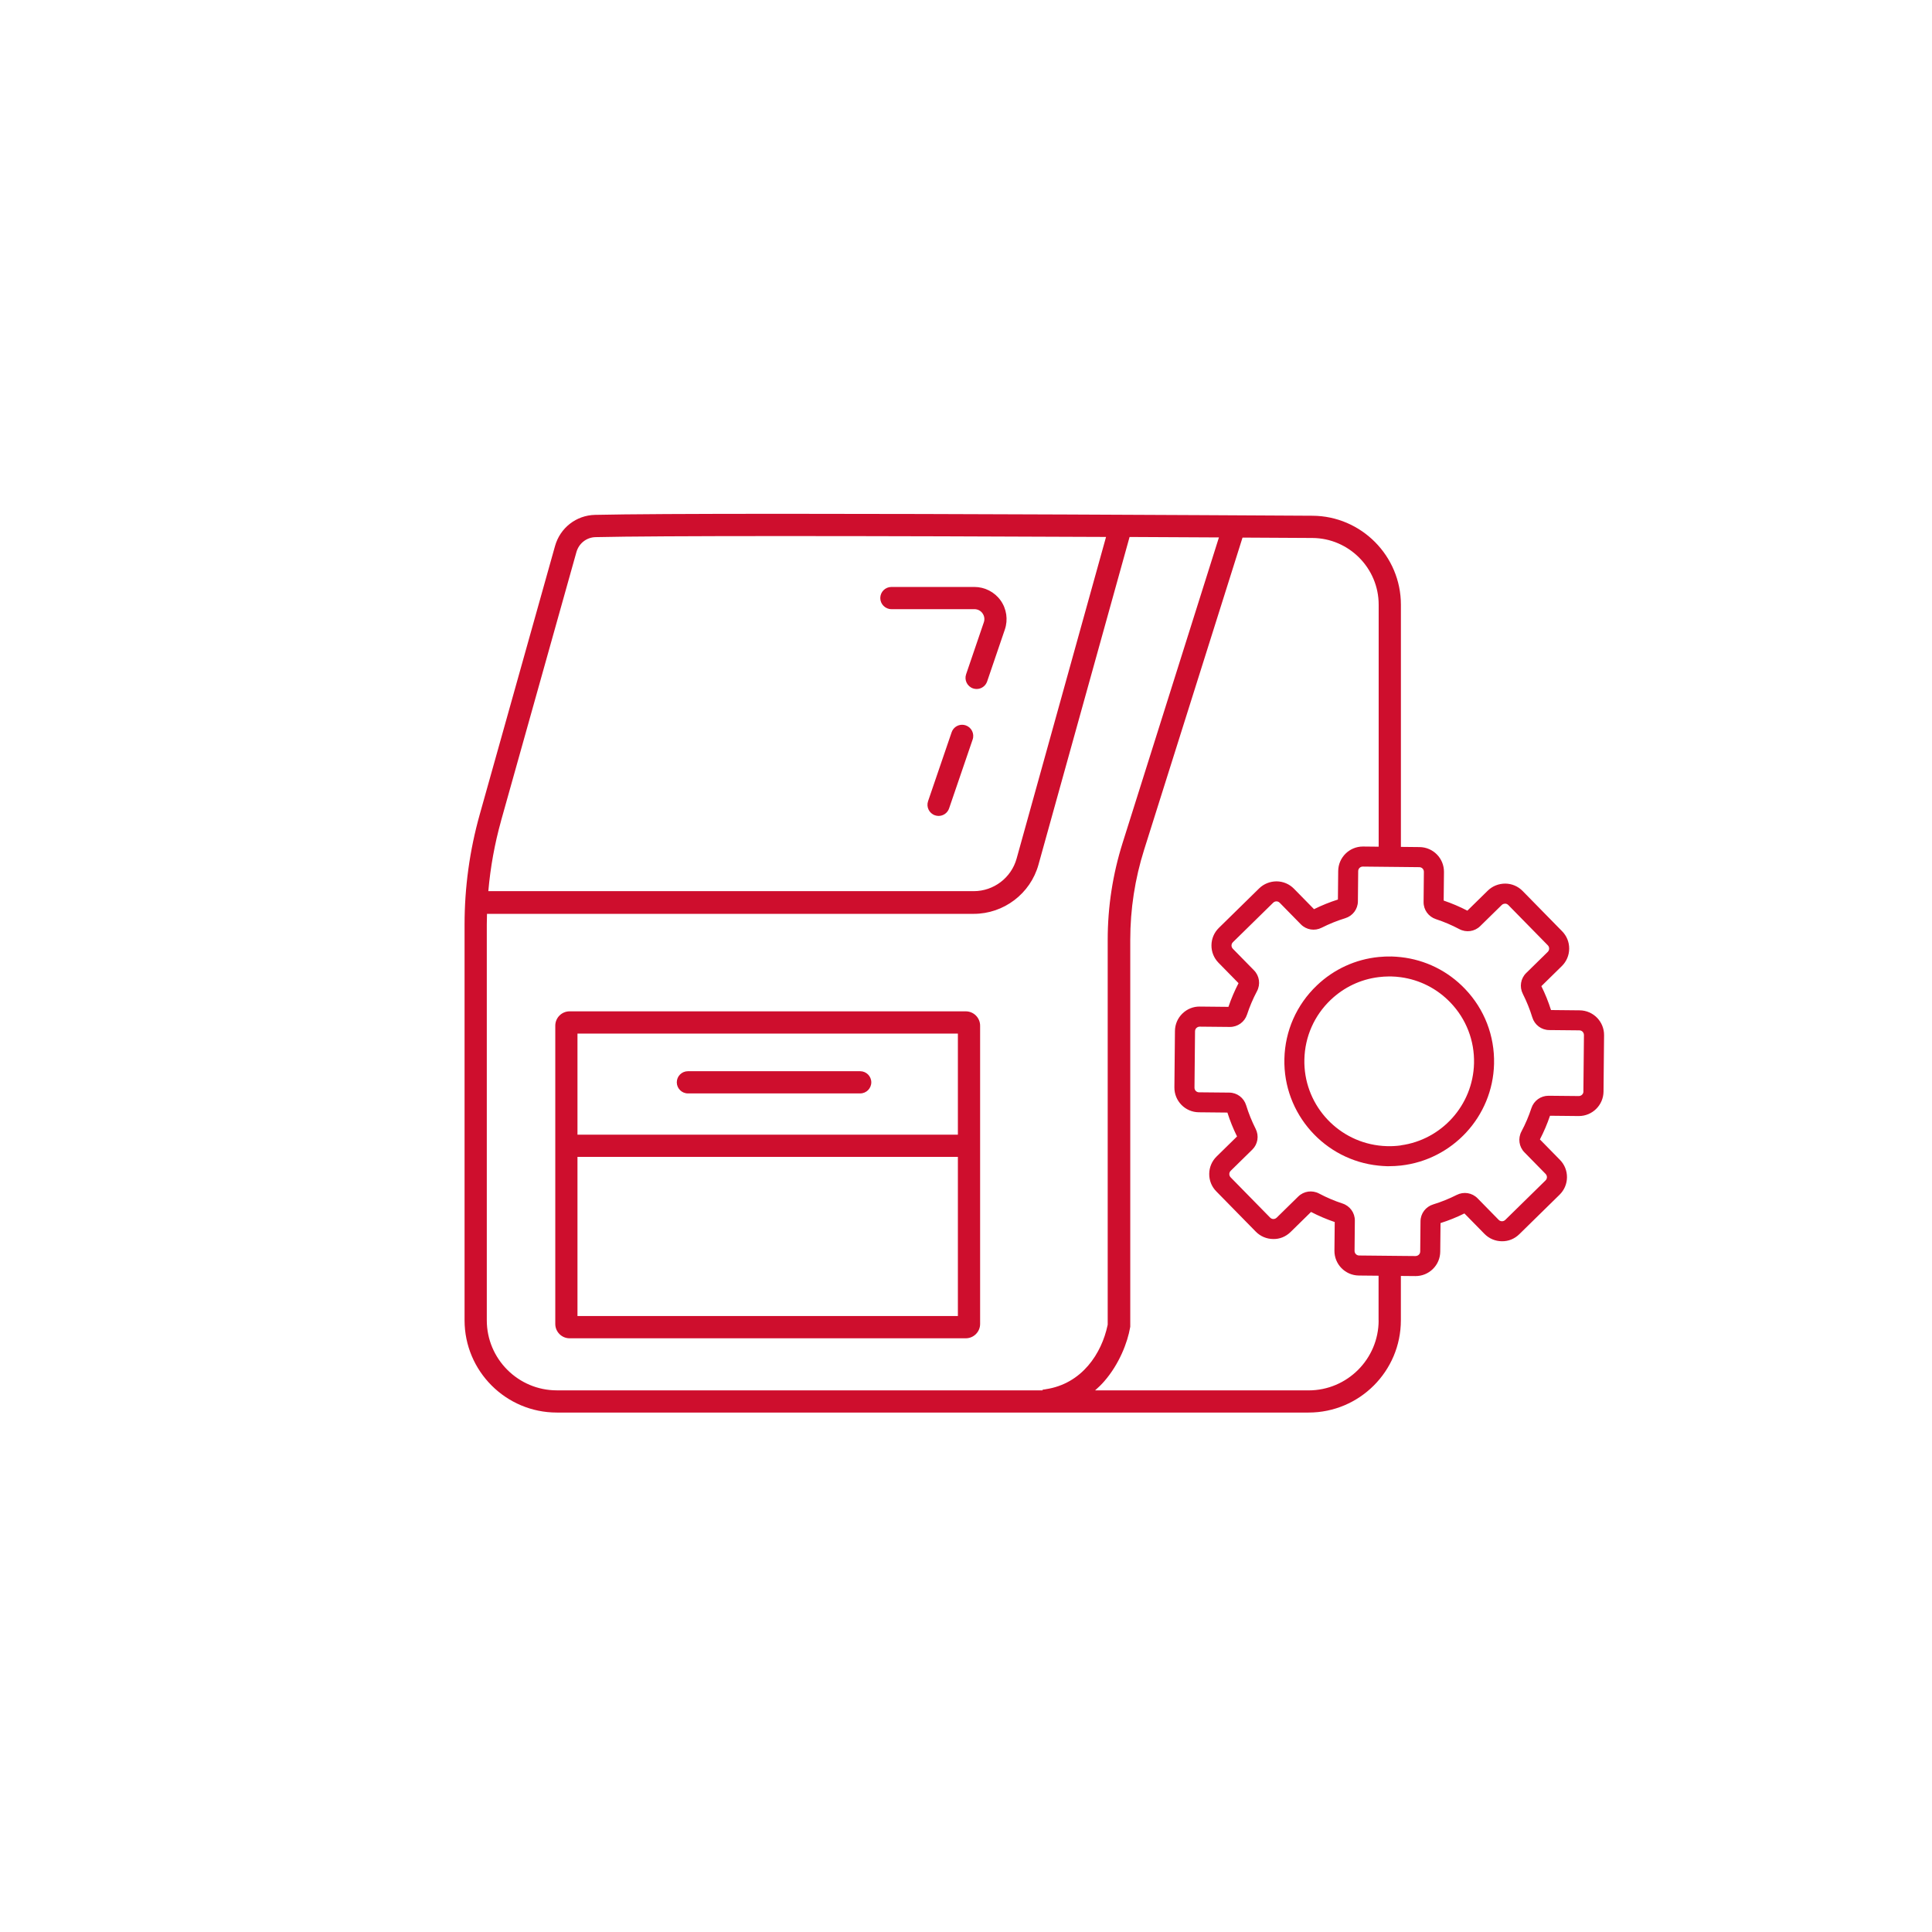 <?xml version="1.0" encoding="UTF-8"?>
<svg id="Layer_1" data-name="Layer 1" xmlns="http://www.w3.org/2000/svg" version="1.1" viewBox="0 0 595.28 595.28">
  <defs>
    <style>
      .cls-1 {
        fill: #ce0e2d;
        stroke-width: 0px;
      }
    </style>
  </defs>
  <path class="cls-1" d="M297.57,311.61h-122.07c-2.43,0-4.41,1.98-4.41,4.42v91.9c0,2.43,1.98,4.42,4.41,4.42h122.07c2.43,0,4.42-1.98,4.42-4.42v-91.9c0-2.43-1.98-4.42-4.42-4.42ZM295.14,405.49h-117.21v-49.03h117.21v49.03ZM295.14,349.61h-117.21v-31.15h117.21v31.15Z"/>
  <path class="cls-1" d="M302.72,188.97c.59.81.74,1.83.41,2.78l-5.46,16.01c-.61,1.79.35,3.74,2.14,4.35.36.12.73.18,1.1.18,1.46,0,2.77-.93,3.24-2.32l5.46-16.01c1.03-3.02.54-6.37-1.32-8.97-1.86-2.59-4.87-4.14-8.06-4.14h-25.58c-1.89,0-3.42,1.54-3.42,3.42s1.54,3.42,3.42,3.42h25.58c1,0,1.91.46,2.49,1.27Z"/>
  <path class="cls-1" d="M297.56,223.5c-.36-.12-.73-.19-1.11-.19-1.46,0-2.77.93-3.24,2.32l-7.26,21.23c-.61,1.79.34,3.74,2.13,4.35.36.12.73.19,1.11.19,1.46,0,2.77-.93,3.24-2.32l7.26-21.23c.61-1.79-.35-3.74-2.13-4.35Z"/>
  <path class="cls-1" d="M211.95,336.9h53.09c1.89,0,3.42-1.54,3.42-3.42s-1.54-3.42-3.42-3.42h-53.09c-1.89,0-3.42,1.54-3.42,3.42s1.54,3.42,3.42,3.42Z"/>
  <path class="cls-1" d="M486.7,311.3l-8.81-.09c-.8-2.52-1.79-4.99-2.97-7.36l6.29-6.17c1.45-1.42,2.26-3.32,2.28-5.35.02-2.03-.75-3.94-2.17-5.39l-12.17-12.41c-1.42-1.45-3.32-2.26-5.35-2.28-2.03.01-3.94.75-5.39,2.17l-6.29,6.17c-2.35-1.22-4.8-2.26-7.3-3.11l.09-8.81c.04-4.19-3.33-7.63-7.52-7.67l-5.75-.06v-74.63c0-15.02-12.21-27.31-27.22-27.4-38.1-.22-109.93-.6-162.9-.6-28.9,0-48.47.11-58.18.33-5.8.13-10.76,4-12.33,9.61l-23.21,82.75c-3.09,11.02-4.66,22.41-4.66,33.85v121.95c0,15.68,12.75,28.43,28.43,28.43h231.63c15.68,0,28.43-12.75,28.43-28.43v-13.66l4.45.04s.05,0,.08,0c2,0,3.89-.77,5.32-2.17,1.45-1.42,2.26-3.32,2.28-5.35l.09-8.81c2.52-.8,4.99-1.79,7.36-2.97l6.17,6.29c1.42,1.45,3.32,2.26,5.35,2.28,2.06.04,3.94-.75,5.39-2.17l12.41-12.17c1.45-1.42,2.26-3.32,2.28-5.35.02-2.03-.75-3.94-2.17-5.39l-6.17-6.29c1.22-2.35,2.26-4.8,3.11-7.3l8.81.09s.05,0,.08,0c4.15,0,7.55-3.36,7.6-7.52l.17-17.38c.04-4.19-3.33-7.63-7.52-7.67ZM154.39,252.87l23.21-82.75c.76-2.7,3.13-4.56,5.9-4.62,9.67-.22,29.16-.33,57.95-.33,30.25,0,66.61.12,99.34.27l-27.56,99.12c-1.64,5.9-7.06,10.02-13.19,10.02h-149.58c.64-7.34,1.95-14.61,3.94-21.71ZM322.1,428.07l-.86.12v.2h-149.67c-11.9,0-21.58-9.68-21.58-21.58v-121.95c0-1.1.03-2.2.06-3.29h149.98c9.26,0,17.46-6.23,19.94-15.15l28.07-100.97c9.66.04,18.93.09,27.53.14l-29.67,94.1c-3.05,9.67-4.6,19.72-4.6,29.87v118.59l-.06.27c-1.78,8.41-7.74,17.99-19.15,19.64ZM424.78,406.82c0,11.9-9.68,21.58-21.58,21.58h-65.79c.97-.85,1.91-1.75,2.79-2.76,4.73-5.41,7.23-12.12,8-16.59l.05-.29v-119.19c0-9.44,1.44-18.78,4.28-27.78l30.31-96.15c7.94.04,15.21.08,21.54.12,11.25.07,20.41,9.29,20.41,20.55v74.57l-4.79-.05s-.05,0-.08,0c-4.15,0-7.55,3.36-7.6,7.52l-.09,8.81c-2.52.8-4.99,1.8-7.36,2.97l-6.17-6.29c-1.42-1.45-3.32-2.26-5.35-2.28-1.99,0-3.94.75-5.39,2.17l-12.41,12.17c-1.45,1.42-2.26,3.32-2.28,5.35s.75,3.94,2.17,5.39l6.17,6.29c-1.22,2.35-2.26,4.8-3.11,7.3l-8.81-.09c-2.01-.04-3.94.75-5.39,2.17s-2.26,3.32-2.28,5.35l-.17,17.38c-.04,4.19,3.33,7.63,7.52,7.67l8.81.09c.8,2.52,1.8,4.99,2.97,7.36l-6.29,6.17c-1.45,1.42-2.26,3.32-2.28,5.35-.02,2.03.75,3.95,2.17,5.39l12.17,12.41c1.42,1.45,3.32,2.26,5.35,2.28,2.05.06,3.94-.75,5.39-2.17l6.29-6.17c2.35,1.22,4.8,2.26,7.3,3.11l-.09,8.81c-.04,4.19,3.33,7.63,7.52,7.67l6.08.06v13.73ZM487.88,336.3c0,.78-.65,1.41-1.43,1.41h-.01l-9.32-.09c-2.39,0-4.51,1.51-5.27,3.81-.81,2.47-1.84,4.89-3.06,7.18-1.14,2.14-.77,4.73.91,6.44l6.52,6.65c.36.37.41.79.41,1.01,0,.22-.06.64-.43,1l-12.41,12.17c-.56.55-1.47.54-2.02-.02l-6.52-6.65c-1.68-1.71-4.26-2.13-6.42-1.03-2.32,1.17-4.76,2.16-7.24,2.92-2.32.71-3.89,2.8-3.91,5.19l-.09,9.31c0,.51-.27.85-.43,1-.16.15-.48.39-1.01.41l-4.51-.04-6.85-.07-6.02-.06c-.79,0-1.42-.65-1.41-1.44l.09-9.31c.02-2.4-1.51-4.52-3.81-5.27-2.47-.81-4.89-1.84-7.19-3.06-2.14-1.14-4.73-.77-6.44.91l-6.65,6.52c-.37.36-.79.4-1.01.41-.22,0-.64-.06-1-.43l-12.17-12.41c-.36-.37-.41-.79-.41-1.01,0-.22.06-.65.43-1.01l6.65-6.52c1.71-1.68,2.13-4.26,1.03-6.42-1.17-2.32-2.16-4.76-2.92-7.24-.71-2.32-2.8-3.89-5.2-3.91l-9.31-.09c-.79,0-1.42-.65-1.41-1.44l.17-17.38c0-.51.27-.85.43-1,.16-.15.53-.42,1.01-.41l9.31.09c2.39,0,4.51-1.51,5.27-3.81.81-2.47,1.84-4.89,3.06-7.19,1.14-2.14.77-4.73-.91-6.44l-6.52-6.65c-.36-.37-.41-.79-.41-1.01,0-.22.06-.65.43-1.01l12.41-12.17c.37-.36.78-.41,1.01-.41.22,0,.64.06,1,.43l6.52,6.65c1.68,1.71,4.26,2.13,6.42,1.03,2.32-1.17,4.76-2.16,7.24-2.92,2.32-.71,3.89-2.8,3.91-5.19l.09-9.31c0-.79.64-1.42,1.44-1.41l4.85.05,6.85.07,5.69.06c.79,0,1.42.65,1.41,1.44l-.09,9.31c-.02,2.4,1.51,4.51,3.81,5.27,2.47.81,4.89,1.84,7.19,3.06,2.14,1.14,4.73.77,6.44-.91l6.65-6.52c.37-.36.8-.39,1.01-.41.22,0,.65.06,1.01.43l12.17,12.41c.55.56.54,1.47-.02,2.02l-6.65,6.52c-1.71,1.68-2.13,4.26-1.03,6.42,1.17,2.32,2.16,4.76,2.92,7.24.71,2.32,2.8,3.89,5.19,3.91l9.31.09c.51,0,.85.27,1,.43.15.16.41.5.41,1.01l-.17,17.38Z"/>
  <path class="cls-1" d="M431.62,294.91c-.93-.1-1.87-.17-2.82-.2-1.35-.03-2.7.03-4.02.16-7.12.71-13.78,3.74-19.04,8.76-6.25,5.96-9.8,13.99-10,22.62-.4,16.97,12.43,31.23,29.04,32.9.82.08,1.65.15,2.49.17.26,0,.52,0,.78,0,1.21,0,2.4-.07,3.58-.2,15.81-1.76,28.32-15,28.71-31.34.2-8.63-2.96-16.82-8.92-23.06-5.3-5.56-12.25-8.98-19.79-9.81ZM431.62,352.92c-1.37.19-2.78.27-4.21.23-.89-.02-1.77-.09-2.64-.2-13.14-1.64-23.2-13.04-22.87-26.56.17-6.98,3.04-13.48,8.09-18.3,4.11-3.92,9.25-6.34,14.78-7.02,1.07-.13,2.15-.21,3.24-.21.21,0,.42,0,.64,0,1,.02,1.99.11,2.97.24,5.84.8,11.2,3.52,15.33,7.85,4.82,5.05,7.38,11.68,7.22,18.66-.31,12.98-10.06,23.59-22.54,25.28Z"/>
</svg>